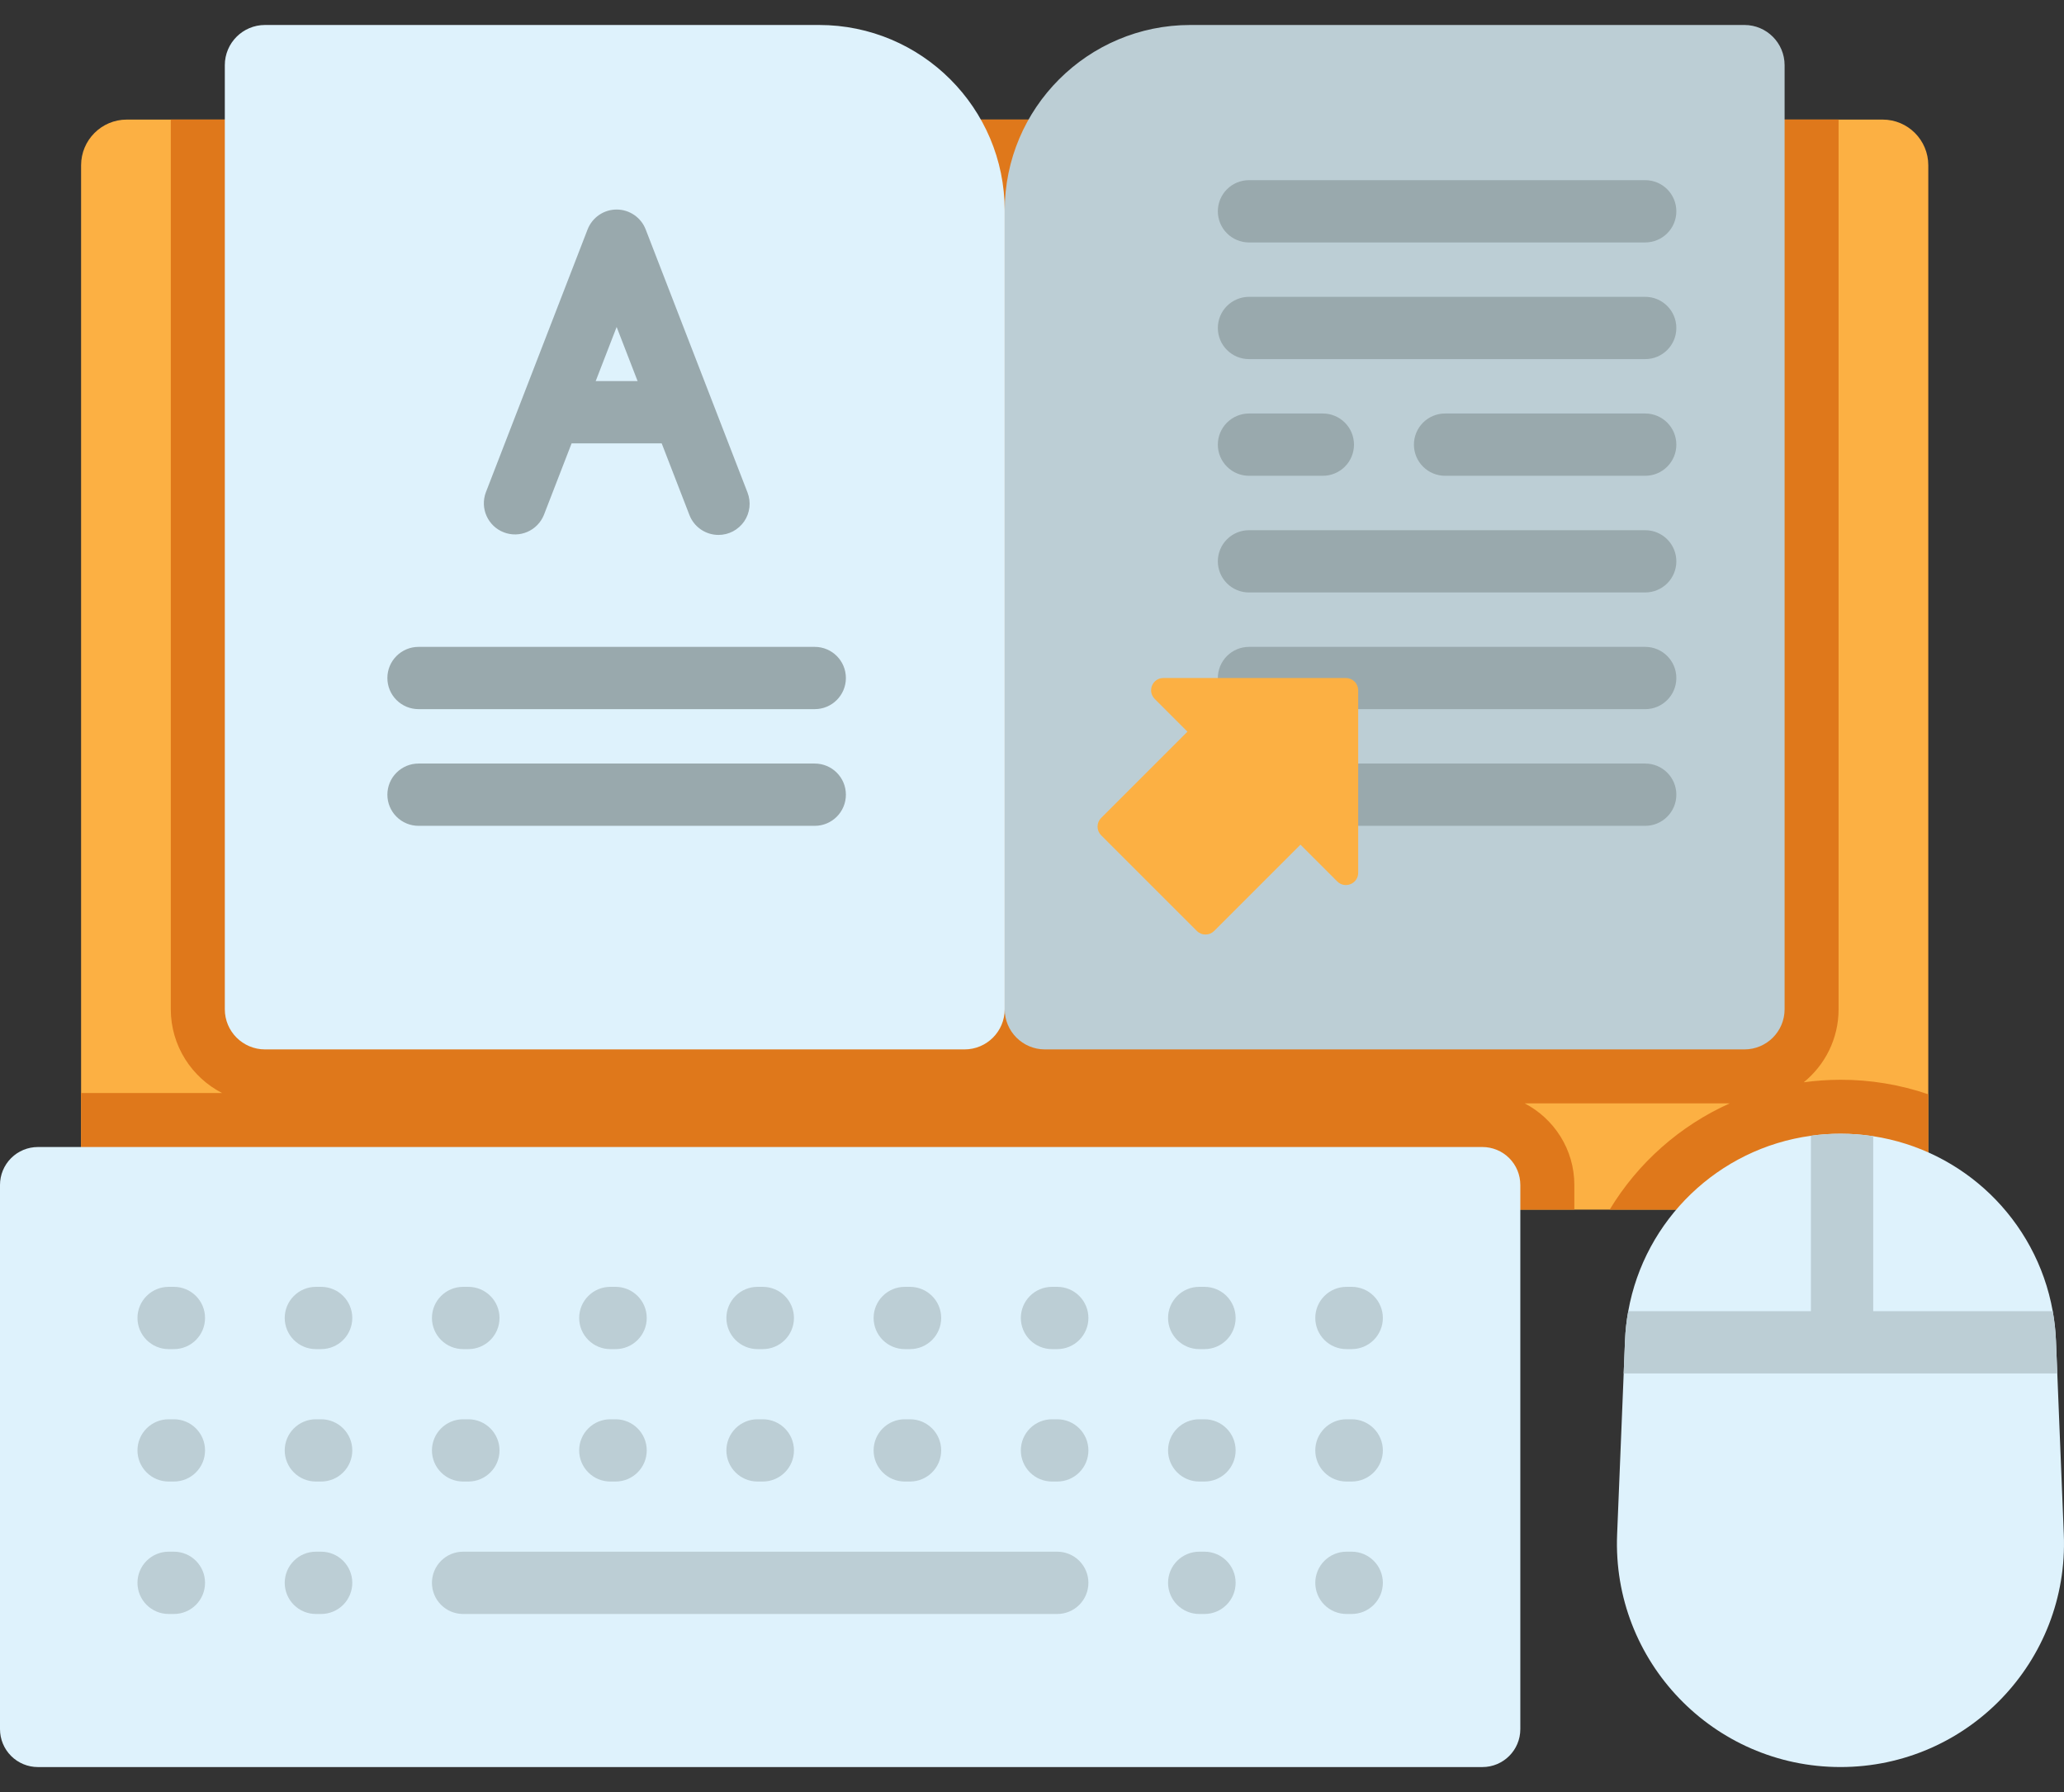 <svg width="76" height="66" viewBox="0 0 76 66" fill="none" xmlns="http://www.w3.org/2000/svg">
<rect x="0" y="0" width="76" height="66" fill="#333333" stroke="none"/>
<path d="M71.003 6.088V42.866C71.003 43.798 70.251 44.55 69.321 44.55H4.67C3.74 44.55 2.986 43.797 2.986 42.866V6.088C2.986 5.158 3.74 4.404 4.67 4.404H69.321C70.251 4.404 71.003 5.158 71.003 6.088Z" fill="#FCB043"/>
<path d="M67.769 39.767C67.317 39.768 66.865 39.799 66.417 39.86C67.2 39.224 67.7 38.254 67.7 37.17V4.404H6.289V37.17C6.289 38.514 7.059 39.681 8.179 40.256H2.986V42.866C2.986 43.798 3.74 44.55 4.67 44.55H57.97V43.64C57.97 42.336 57.227 41.203 56.142 40.637H63.69C61.854 41.462 60.312 42.827 59.271 44.55H69.321C70.251 44.55 71.003 43.797 71.003 42.866V40.302C69.962 39.946 68.869 39.765 67.769 39.767Z" fill="#DF781B"/>
<path d="M8.278 2.4V37.169C8.278 37.987 8.941 38.649 9.758 38.649H35.516C36.333 38.649 36.995 37.987 36.995 37.169V7.757C36.995 3.981 33.934 0.92 30.159 0.92H9.758C8.941 0.92 8.278 1.583 8.278 2.4Z" fill="#DEF2FC"/>
<path d="M65.712 2.4V37.169C65.712 37.987 65.05 38.649 64.233 38.649H38.475C37.658 38.649 36.995 37.987 36.995 37.169V7.757C36.995 3.981 40.056 0.92 43.832 0.92H64.233C65.05 0.92 65.712 1.583 65.712 2.4Z" fill="#BCCED5"/>
<path d="M60.579 8.929H45.99C45.839 8.929 45.69 8.899 45.551 8.841C45.412 8.784 45.285 8.699 45.179 8.593C45.072 8.486 44.988 8.36 44.93 8.221C44.873 8.082 44.843 7.932 44.843 7.782C44.843 7.631 44.873 7.482 44.93 7.343C44.988 7.204 45.072 7.077 45.179 6.971C45.285 6.864 45.412 6.78 45.551 6.722C45.69 6.665 45.839 6.635 45.99 6.635H60.579C61.213 6.635 61.726 7.148 61.726 7.782C61.726 8.415 61.213 8.929 60.579 8.929ZM60.579 13.226H45.99C45.839 13.226 45.69 13.196 45.551 13.139C45.412 13.081 45.285 12.997 45.179 12.89C45.072 12.784 44.988 12.657 44.93 12.518C44.873 12.379 44.843 12.23 44.843 12.079C44.843 11.928 44.873 11.779 44.93 11.64C44.988 11.501 45.072 11.375 45.179 11.268C45.285 11.162 45.412 11.077 45.551 11.02C45.69 10.962 45.839 10.932 45.99 10.932H60.579C61.213 10.932 61.726 11.446 61.726 12.079C61.726 12.713 61.213 13.226 60.579 13.226ZM60.579 17.523H53.21C52.906 17.523 52.614 17.402 52.399 17.187C52.184 16.972 52.063 16.68 52.063 16.376C52.063 16.072 52.184 15.78 52.399 15.565C52.614 15.35 52.906 15.229 53.21 15.229H60.579C61.213 15.229 61.726 15.743 61.726 16.376C61.726 17.01 61.213 17.523 60.579 17.523ZM48.709 17.523H45.99C45.686 17.523 45.394 17.402 45.179 17.187C44.964 16.972 44.843 16.68 44.843 16.376C44.843 16.072 44.964 15.78 45.179 15.565C45.394 15.35 45.686 15.229 45.99 15.229H48.709C49.014 15.229 49.305 15.35 49.52 15.565C49.736 15.78 49.856 16.072 49.856 16.376C49.856 16.68 49.736 16.972 49.52 17.187C49.305 17.402 49.014 17.523 48.709 17.523ZM60.579 21.82H45.99C45.839 21.82 45.69 21.791 45.551 21.733C45.412 21.675 45.285 21.591 45.179 21.485C45.072 21.378 44.988 21.252 44.93 21.112C44.873 20.973 44.843 20.824 44.843 20.674C44.843 20.523 44.873 20.374 44.93 20.235C44.988 20.095 45.072 19.969 45.179 19.863C45.285 19.756 45.412 19.672 45.551 19.614C45.69 19.556 45.839 19.527 45.99 19.527H60.579C60.73 19.527 60.879 19.556 61.018 19.614C61.157 19.672 61.284 19.756 61.39 19.863C61.497 19.969 61.581 20.095 61.639 20.235C61.697 20.374 61.726 20.523 61.726 20.674C61.726 20.824 61.697 20.973 61.639 21.112C61.581 21.252 61.497 21.378 61.39 21.485C61.284 21.591 61.157 21.675 61.018 21.733C60.879 21.791 60.73 21.82 60.579 21.82ZM60.579 26.118H45.99C45.686 26.118 45.394 25.997 45.179 25.782C44.964 25.567 44.843 25.275 44.843 24.971C44.843 24.667 44.964 24.375 45.179 24.16C45.394 23.945 45.686 23.824 45.99 23.824H60.579C61.213 23.824 61.726 24.337 61.726 24.971C61.726 25.604 61.213 26.118 60.579 26.118ZM60.579 30.415H45.99C45.686 30.415 45.394 30.294 45.179 30.079C44.964 29.864 44.843 29.572 44.843 29.268C44.843 28.964 44.964 28.672 45.179 28.457C45.394 28.242 45.686 28.121 45.99 28.121H60.579C61.213 28.121 61.726 28.634 61.726 29.268C61.726 29.901 61.213 30.415 60.579 30.415ZM26.456 19.701C26.224 19.701 25.998 19.631 25.807 19.5C25.616 19.369 25.469 19.184 25.386 18.968L22.706 12.042L20.026 18.968C19.913 19.247 19.694 19.469 19.418 19.589C19.142 19.708 18.83 19.714 18.55 19.605C18.269 19.497 18.043 19.282 17.919 19.009C17.794 18.735 17.783 18.423 17.887 18.14L21.636 8.45C21.72 8.234 21.867 8.049 22.057 7.918C22.248 7.787 22.474 7.717 22.706 7.717C22.937 7.717 23.163 7.787 23.354 7.918C23.545 8.049 23.692 8.234 23.775 8.45L27.525 18.14C27.592 18.314 27.616 18.502 27.595 18.687C27.573 18.872 27.507 19.049 27.402 19.203C27.296 19.356 27.155 19.482 26.99 19.569C26.826 19.656 26.642 19.701 26.456 19.701Z" fill="#99A9AD"/>
<path d="M25.018 16.328H20.861C20.556 16.328 20.265 16.207 20.05 15.992C19.835 15.777 19.714 15.485 19.714 15.181C19.714 14.877 19.835 14.585 20.05 14.37C20.265 14.155 20.556 14.034 20.861 14.034H25.018C25.322 14.034 25.613 14.155 25.829 14.37C26.044 14.585 26.165 14.877 26.165 15.181C26.165 15.485 26.044 15.777 25.829 15.992C25.613 16.207 25.322 16.328 25.018 16.328ZM30 26.117H15.411C15.106 26.117 14.815 25.997 14.6 25.782C14.384 25.567 14.264 25.275 14.264 24.971C14.264 24.666 14.384 24.375 14.6 24.16C14.815 23.945 15.106 23.824 15.411 23.824H30C30.634 23.824 31.147 24.337 31.147 24.971C31.147 25.604 30.634 26.117 30 26.117ZM30 30.415H15.411C15.106 30.415 14.815 30.294 14.6 30.079C14.384 29.864 14.264 29.572 14.264 29.268C14.264 28.964 14.384 28.672 14.6 28.457C14.815 28.242 15.106 28.121 15.411 28.121H30C30.634 28.121 31.147 28.634 31.147 29.268C31.147 29.901 30.634 30.415 30 30.415Z" fill="#99A9AD"/>
<path d="M67.769 65.079C63.093 65.079 59.355 61.188 59.545 56.514L59.787 50.583L59.836 49.373C59.851 49.005 59.891 48.642 59.955 48.289C60.557 44.914 63.284 42.294 66.682 41.83C67.037 41.779 67.401 41.755 67.769 41.755C68.179 41.755 68.583 41.785 68.975 41.846C70.627 42.099 72.115 42.86 73.269 43.967C74.45 45.102 75.284 46.602 75.585 48.289C75.649 48.642 75.689 49.005 75.704 49.373L75.753 50.583L75.993 56.514C76.184 61.188 72.447 65.079 67.769 65.079Z" fill="#DEF2FC"/>
<path d="M75.752 50.583H59.786L59.835 49.373C59.85 49.005 59.89 48.642 59.955 48.289H66.681V41.83C67.036 41.779 67.4 41.755 67.769 41.755C68.178 41.755 68.582 41.785 68.975 41.846V48.289H75.584C75.648 48.642 75.688 49.005 75.704 49.373L75.752 50.583Z" fill="#BCCED5"/>
<path d="M54.584 65.08H1.397C1.026 65.08 0.671 64.933 0.409 64.671C0.147 64.409 0 64.054 0 63.683L0 43.641C0 43.27 0.147 42.915 0.409 42.653C0.671 42.391 1.026 42.244 1.397 42.244H54.584C54.955 42.244 55.31 42.391 55.572 42.653C55.834 42.915 55.981 43.27 55.981 43.641V63.683C55.981 64.455 55.356 65.08 54.584 65.08Z" fill="#DEF2FC"/>
<path d="M6.404 49.687H6.209C5.905 49.687 5.613 49.566 5.398 49.351C5.183 49.136 5.062 48.844 5.062 48.54C5.062 48.236 5.183 47.944 5.398 47.73C5.613 47.514 5.905 47.394 6.209 47.394H6.404C7.037 47.394 7.55 47.907 7.55 48.54C7.55 49.174 7.037 49.687 6.404 49.687ZM11.825 49.687H11.631C11.326 49.687 11.035 49.566 10.82 49.351C10.605 49.136 10.484 48.844 10.484 48.54C10.484 48.236 10.605 47.944 10.82 47.73C11.035 47.514 11.326 47.394 11.631 47.394H11.825C12.129 47.394 12.421 47.514 12.636 47.73C12.851 47.944 12.972 48.236 12.972 48.54C12.972 48.844 12.851 49.136 12.636 49.351C12.421 49.566 12.129 49.687 11.825 49.687ZM17.246 49.687H17.052C16.747 49.687 16.456 49.566 16.241 49.351C16.026 49.136 15.905 48.844 15.905 48.54C15.905 48.236 16.026 47.944 16.241 47.73C16.456 47.514 16.747 47.394 17.052 47.394H17.246C17.879 47.394 18.393 47.907 18.393 48.54C18.393 49.174 17.879 49.687 17.246 49.687ZM22.667 49.687H22.473C22.168 49.687 21.877 49.566 21.662 49.351C21.447 49.136 21.326 48.844 21.326 48.54C21.326 48.236 21.447 47.944 21.662 47.73C21.877 47.514 22.168 47.394 22.473 47.394H22.667C23.3 47.394 23.814 47.907 23.814 48.54C23.814 49.174 23.3 49.687 22.667 49.687ZM28.088 49.687H27.894C27.59 49.687 27.298 49.566 27.083 49.351C26.868 49.136 26.747 48.844 26.747 48.54C26.747 48.236 26.868 47.944 27.083 47.73C27.298 47.514 27.59 47.394 27.894 47.394H28.088C28.721 47.394 29.235 47.907 29.235 48.54C29.235 49.174 28.721 49.687 28.088 49.687ZM33.509 49.687H33.315C33.011 49.687 32.719 49.566 32.504 49.351C32.289 49.136 32.168 48.844 32.168 48.54C32.168 48.236 32.289 47.944 32.504 47.73C32.719 47.514 33.011 47.394 33.315 47.394H33.509C34.143 47.394 34.656 47.907 34.656 48.54C34.656 49.174 34.143 49.687 33.509 49.687ZM38.93 49.687H38.736C38.432 49.687 38.14 49.566 37.925 49.351C37.71 49.136 37.589 48.844 37.589 48.54C37.589 48.236 37.71 47.944 37.925 47.73C38.14 47.514 38.432 47.394 38.736 47.394H38.93C39.234 47.394 39.526 47.514 39.741 47.73C39.956 47.944 40.077 48.236 40.077 48.54C40.077 48.844 39.956 49.136 39.741 49.351C39.526 49.566 39.234 49.687 38.93 49.687ZM44.351 49.687H44.157C43.853 49.687 43.561 49.566 43.346 49.351C43.131 49.136 43.01 48.844 43.01 48.54C43.01 48.236 43.131 47.944 43.346 47.73C43.561 47.514 43.853 47.394 44.157 47.394H44.351C44.985 47.394 45.498 47.907 45.498 48.54C45.498 49.174 44.985 49.687 44.351 49.687ZM49.772 49.687H49.578C49.274 49.687 48.982 49.566 48.767 49.351C48.552 49.136 48.431 48.844 48.431 48.54C48.431 48.236 48.552 47.944 48.767 47.73C48.982 47.514 49.274 47.394 49.578 47.394H49.772C50.077 47.394 50.368 47.514 50.583 47.73C50.798 47.944 50.919 48.236 50.919 48.54C50.919 48.844 50.798 49.136 50.583 49.351C50.368 49.566 50.077 49.687 49.772 49.687ZM6.404 54.564H6.209C5.905 54.564 5.613 54.444 5.398 54.228C5.183 54.014 5.062 53.722 5.062 53.418C5.062 53.113 5.183 52.822 5.398 52.607C5.613 52.392 5.905 52.271 6.209 52.271H6.404C7.037 52.271 7.55 52.784 7.55 53.418C7.55 54.051 7.037 54.564 6.404 54.564ZM11.825 54.564H11.631C11.326 54.564 11.035 54.444 10.82 54.228C10.605 54.014 10.484 53.722 10.484 53.418C10.484 53.113 10.605 52.822 10.82 52.607C11.035 52.392 11.326 52.271 11.631 52.271H11.825C12.129 52.271 12.421 52.392 12.636 52.607C12.851 52.822 12.972 53.113 12.972 53.418C12.972 53.722 12.851 54.014 12.636 54.228C12.421 54.444 12.129 54.564 11.825 54.564ZM17.246 54.564H17.052C16.747 54.564 16.456 54.444 16.241 54.228C16.026 54.014 15.905 53.722 15.905 53.418C15.905 53.113 16.026 52.822 16.241 52.607C16.456 52.392 16.747 52.271 17.052 52.271H17.246C17.879 52.271 18.393 52.784 18.393 53.418C18.393 54.051 17.879 54.564 17.246 54.564ZM22.667 54.564H22.473C22.168 54.564 21.877 54.444 21.662 54.228C21.447 54.014 21.326 53.722 21.326 53.418C21.326 53.113 21.447 52.822 21.662 52.607C21.877 52.392 22.168 52.271 22.473 52.271H22.667C23.3 52.271 23.814 52.784 23.814 53.418C23.814 54.051 23.3 54.564 22.667 54.564ZM28.088 54.564H27.894C27.59 54.564 27.298 54.444 27.083 54.228C26.868 54.014 26.747 53.722 26.747 53.418C26.747 53.113 26.868 52.822 27.083 52.607C27.298 52.392 27.59 52.271 27.894 52.271H28.088C28.721 52.271 29.235 52.784 29.235 53.418C29.235 54.051 28.721 54.564 28.088 54.564ZM33.509 54.564H33.315C33.011 54.564 32.719 54.444 32.504 54.228C32.289 54.014 32.168 53.722 32.168 53.418C32.168 53.113 32.289 52.822 32.504 52.607C32.719 52.392 33.011 52.271 33.315 52.271H33.509C34.143 52.271 34.656 52.784 34.656 53.418C34.656 54.051 34.143 54.564 33.509 54.564ZM38.93 54.564H38.736C38.432 54.564 38.14 54.444 37.925 54.228C37.71 54.014 37.589 53.722 37.589 53.418C37.589 53.113 37.71 52.822 37.925 52.607C38.14 52.392 38.432 52.271 38.736 52.271H38.93C39.234 52.271 39.526 52.392 39.741 52.607C39.956 52.822 40.077 53.113 40.077 53.418C40.077 53.722 39.956 54.014 39.741 54.228C39.526 54.444 39.234 54.564 38.93 54.564ZM44.351 54.564H44.157C43.853 54.564 43.561 54.444 43.346 54.228C43.131 54.014 43.01 53.722 43.01 53.418C43.01 53.113 43.131 52.822 43.346 52.607C43.561 52.392 43.853 52.271 44.157 52.271H44.351C44.985 52.271 45.498 52.784 45.498 53.418C45.498 54.051 44.985 54.564 44.351 54.564ZM49.772 54.564H49.578C49.274 54.564 48.982 54.444 48.767 54.228C48.552 54.014 48.431 53.722 48.431 53.418C48.431 53.113 48.552 52.822 48.767 52.607C48.982 52.392 49.274 52.271 49.578 52.271H49.772C50.077 52.271 50.368 52.392 50.583 52.607C50.798 52.822 50.919 53.113 50.919 53.418C50.919 53.722 50.798 54.014 50.583 54.228C50.368 54.444 50.077 54.564 49.772 54.564ZM6.404 59.442H6.209C5.905 59.442 5.613 59.321 5.398 59.106C5.183 58.891 5.062 58.599 5.062 58.295C5.062 57.991 5.183 57.699 5.398 57.484C5.613 57.269 5.905 57.148 6.209 57.148H6.404C7.037 57.148 7.55 57.661 7.55 58.295C7.55 58.928 7.037 59.442 6.404 59.442ZM11.825 59.442H11.631C11.326 59.442 11.035 59.321 10.82 59.106C10.605 58.891 10.484 58.599 10.484 58.295C10.484 57.991 10.605 57.699 10.82 57.484C11.035 57.269 11.326 57.148 11.631 57.148H11.825C12.129 57.148 12.421 57.269 12.636 57.484C12.851 57.699 12.972 57.991 12.972 58.295C12.972 58.599 12.851 58.891 12.636 59.106C12.421 59.321 12.129 59.442 11.825 59.442ZM38.93 59.442H17.052C16.747 59.442 16.456 59.321 16.241 59.106C16.026 58.891 15.905 58.599 15.905 58.295C15.905 57.991 16.026 57.699 16.241 57.484C16.456 57.269 16.747 57.148 17.052 57.148H38.93C39.234 57.148 39.526 57.269 39.741 57.484C39.956 57.699 40.077 57.991 40.077 58.295C40.077 58.599 39.956 58.891 39.741 59.106C39.526 59.321 39.234 59.442 38.93 59.442ZM44.351 59.442H44.157C43.853 59.442 43.561 59.321 43.346 59.106C43.131 58.891 43.01 58.599 43.01 58.295C43.01 57.991 43.131 57.699 43.346 57.484C43.561 57.269 43.853 57.148 44.157 57.148H44.351C44.985 57.148 45.498 57.661 45.498 58.295C45.498 58.928 44.985 59.442 44.351 59.442ZM49.772 59.442H49.578C49.274 59.442 48.982 59.321 48.767 59.106C48.552 58.891 48.431 58.599 48.431 58.295C48.431 57.991 48.552 57.699 48.767 57.484C48.982 57.269 49.274 57.148 49.578 57.148H49.772C50.077 57.148 50.368 57.269 50.583 57.484C50.798 57.699 50.919 57.991 50.919 58.295C50.919 58.599 50.798 58.891 50.583 59.106C50.368 59.321 50.077 59.442 49.772 59.442Z" fill="#BCCED5"/>
<path d="M50.011 32.144V25.422C50.011 25.302 49.963 25.187 49.878 25.103C49.794 25.018 49.679 24.971 49.559 24.971H42.837C42.436 24.971 42.234 25.456 42.519 25.741L43.724 26.947L40.546 30.125C40.504 30.167 40.471 30.216 40.448 30.271C40.426 30.326 40.414 30.384 40.414 30.444C40.414 30.503 40.426 30.561 40.448 30.616C40.471 30.671 40.504 30.721 40.546 30.763L44.07 34.286C44.111 34.328 44.161 34.361 44.216 34.384C44.271 34.407 44.329 34.418 44.389 34.418C44.448 34.418 44.507 34.407 44.561 34.384C44.616 34.361 44.666 34.328 44.708 34.286L47.886 31.108L49.24 32.463C49.525 32.747 50.011 32.546 50.011 32.144Z" fill="#FCB043"/>
</svg>
